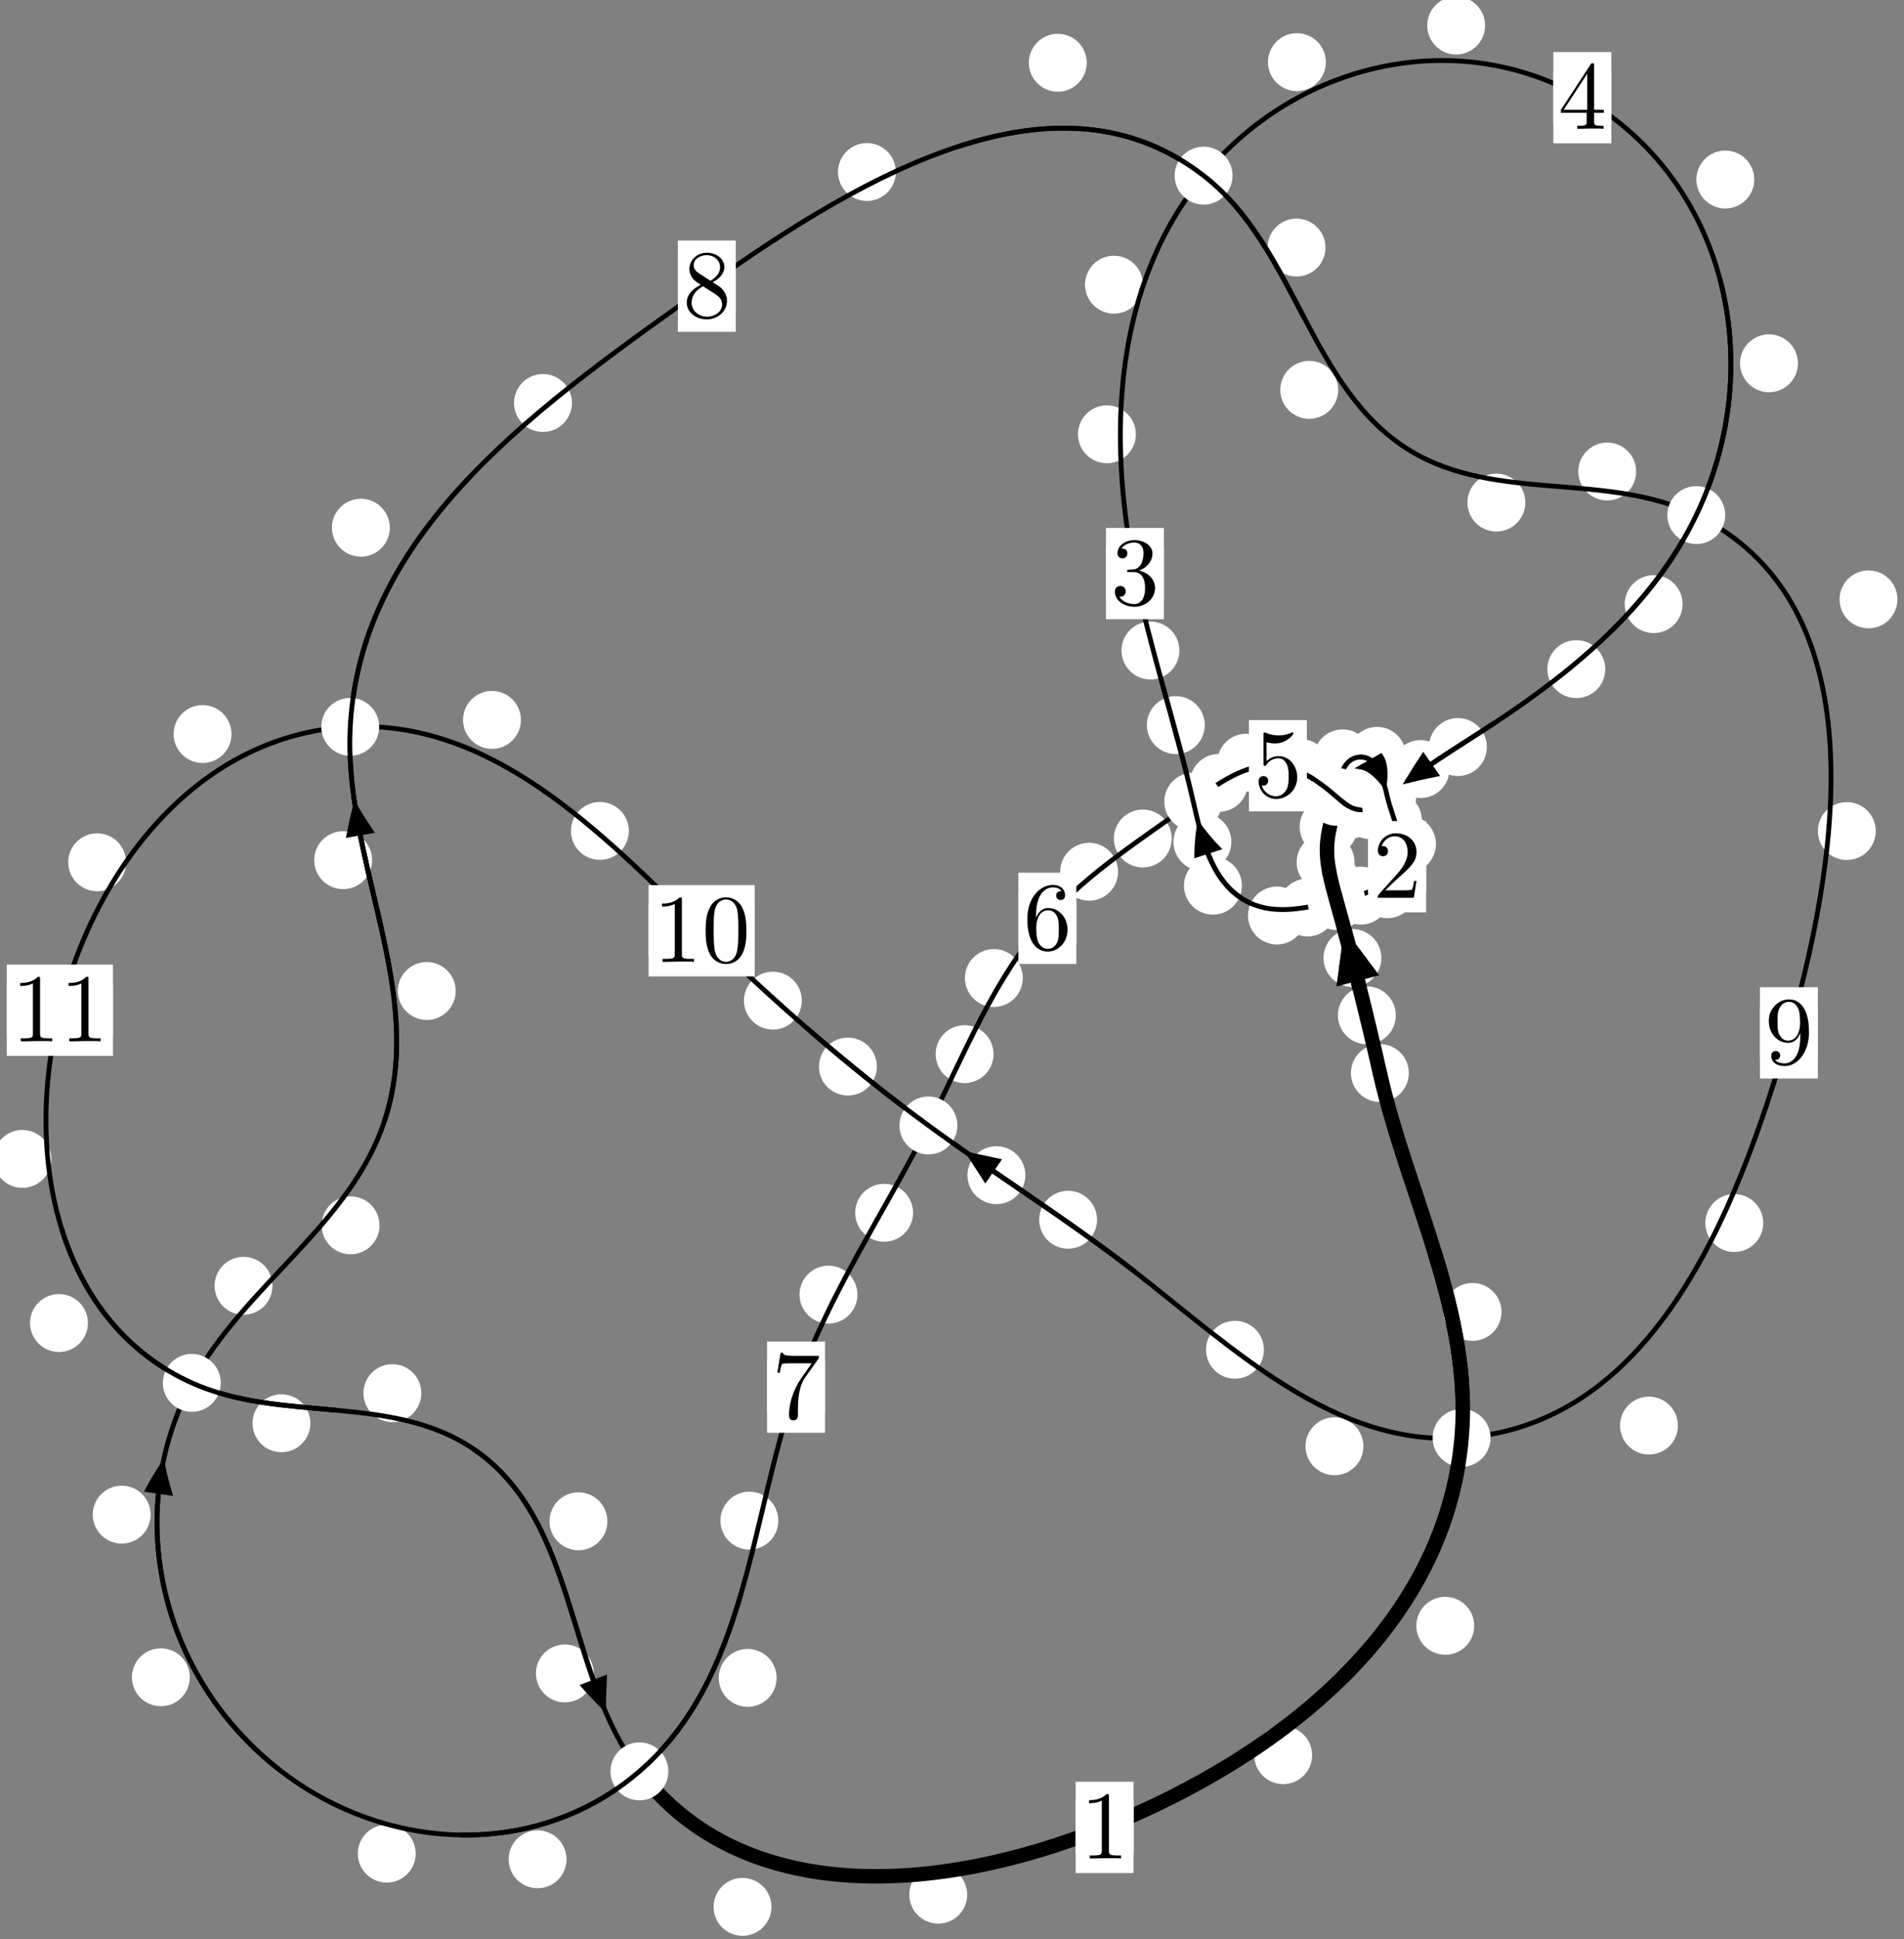 <?xml version="1.0"?>
<!-- Created by MetaPost 1.999 on 2021.07.06:0011 -->
<svg version="1.1" xmlns="http://www.w3.org/2000/svg" xmlns:xlink="http://www.w3.org/1999/xlink" width="196.593" height="200.159" viewBox="0 0 196.593 200.159">
<rect x="0" y="0" width="196.593" height="200.159" fill="#808080" stroke="none"/>
<!-- Original BoundingBox: -138.679214 -106.804642 57.914139 93.354767 -->
  <defs>
    <g transform="scale(0.01,0.01)" id="GLYPHcmr10_48">
      <path style="fill-rule: evenodd;" d="M460 -320C460 -400,455 -480,420 -554C374 -650,292 -666,250 -666C190 -666,117 -640,76 -547C44 -478,39 -400,39 -320C39 -245,43 -155,84 -79C127 2,200 22,249 22C303 22,379 1,423 -94C455 -163,460 -241,460 -320M249 -0C210 -0,151 -25,133 -121C122 -181,122 -273,122 -332C122 -396,122 -462,130 -516C149 -635,224 -644,249 -644C282 -644,348 -626,367 -527C377 -471,377 -395,377 -332C377 -257,377 -189,366 -125C351 -30,294 -0,249 -0"></path>
    </g>
    <g transform="scale(0.01,0.01)" id="GLYPHcmr10_49">
      <path style="fill-rule: evenodd;" d="M294 -640C294 -664,294 -666,271 -666C209 -602,121 -602,89 -602L89 -571C109 -571,168 -571,220 -597L220 -79C220 -43,217 -31,127 -31L95 -31L95 -0L257 -0L130 -3L217 -3L257 -3L297 -3L384 -3L419 -0L419 -31L387 -31C297 -31,294 -42,294 -79"></path>
    </g>
    <g transform="scale(0.01,0.01)" id="GLYPHcmr10_50">
      <path style="fill-rule: evenodd;" d="M127 -77L233 -180C389 -318,449 -372,449 -472C449 -586,359 -666,237 -666C124 -666,50 -574,50 -485C50 -429,100 -429,103 -429C120 -429,155 -441,155 -482C155 -508,137 -534,102 -534C94 -534,92 -534,89 -533C112 -598,166 -635,224 -635C315 -635,358 -554,358 -472C358 -392,308 -313,253 -251L61 -37C50 -26,50 -24,50 -0L421 -0L449 -174L424 -174C419 -144,412 -100,402 -85C395 -77,329 -77,307 -77"></path>
    </g>
    <g transform="scale(0.01,0.01)" id="GLYPHcmr10_51">
      <path style="fill-rule: evenodd;" d="M290 -352C372 -379,430 -449,430 -528C430 -610,342 -666,246 -666C145 -666,69 -606,69 -530C69 -497,91 -478,120 -478C151 -478,171 -500,171 -529C171 -579,124 -579,109 -579C140 -628,206 -641,242 -641C283 -641,338 -619,338 -529C338 -517,336 -459,310 -415C280 -367,246 -364,221 -363C213 -362,189 -360,182 -360C174 -359,167 -358,167 -348C167 -337,174 -337,191 -337L235 -337C317 -337,354 -269,354 -171C354 -35,285 -6,241 -6C198 -6,123 -23,88 -82C123 -77,154 -99,154 -137C154 -173,127 -193,98 -193C74 -193,42 -179,42 -135C42 -44,135 22,244 22C366 22,457 -69,457 -171C457 -253,394 -331,290 -352"></path>
    </g>
    <g transform="scale(0.01,0.01)" id="GLYPHcmr10_52">
      <path style="fill-rule: evenodd;" d="M294 -165L294 -78C294 -42,292 -31,218 -31L197 -31L197 -0L332 -0L238 -3L290 -3L332 -3L374 -3L427 -3L468 -0L468 -31L447 -31C373 -31,371 -42,371 -78L371 -165L471 -165L471 -196L371 -196L371 -651C371 -671,371 -677,355 -677C346 -677,343 -677,335 -665L28 -196L28 -165M300 -196L56 -196L300 -569"></path>
    </g>
    <g transform="scale(0.01,0.01)" id="GLYPHcmr10_53">
      <path style="fill-rule: evenodd;" d="M449 -201C449 -320,367 -420,259 -420C211 -420,168 -404,132 -369L132 -564C152 -558,185 -551,217 -551C340 -551,410 -642,410 -655C410 -661,407 -666,400 -666C399 -666,397 -666,392 -663C372 -654,323 -634,256 -634C216 -634,170 -641,123 -662C115 -665,113 -665,111 -665C101 -665,101 -657,101 -641L101 -345C101 -327,101 -319,115 -319C122 -319,124 -322,128 -328C139 -344,176 -398,257 -398C309 -398,334 -352,342 -334C358 -297,360 -258,360 -208C360 -173,360 -113,336 -71C312 -32,275 -6,229 -6C156 -6,99 -59,82 -118C85 -117,88 -116,99 -116C132 -116,149 -141,149 -165C149 -189,132 -214,99 -214C85 -214,50 -207,50 -161C50 -75,119 22,231 22C347 22,449 -74,449 -201"></path>
    </g>
    <g transform="scale(0.01,0.01)" id="GLYPHcmr10_54">
      <path style="fill-rule: evenodd;" d="M132 -328L132 -352C132 -605,256 -641,307 -641C331 -641,373 -635,395 -601C380 -601,340 -601,340 -556C340 -525,364 -510,386 -510C402 -510,432 -519,432 -558C432 -618,388 -666,305 -666C177 -666,42 -537,42 -316C42 -49,158 22,251 22C362 22,457 -72,457 -204C457 -331,368 -427,257 -427C189 -427,152 -376,132 -328M251 -6C188 -6,158 -66,152 -81C134 -128,134 -208,134 -226C134 -304,166 -404,256 -404C272 -404,318 -404,349 -342C367 -305,367 -254,367 -205C367 -157,367 -107,350 -71C320 -11,274 -6,251 -6"></path>
    </g>
    <g transform="scale(0.01,0.01)" id="GLYPHcmr10_55">
      <path style="fill-rule: evenodd;" d="M476 -609C485 -621,485 -623,485 -644L242 -644C120 -644,118 -657,114 -676L89 -676L56 -470L81 -470C84 -486,93 -549,106 -561C113 -567,191 -567,204 -567L411 -567C400 -551,321 -442,299 -409C209 -274,176 -135,176 -33C176 -23,176 22,222 22C268 22,268 -23,268 -33L268 -84C268 -139,271 -194,279 -248C283 -271,297 -357,341 -419"></path>
    </g>
    <g transform="scale(0.01,0.01)" id="GLYPHcmr10_56">
      <path style="fill-rule: evenodd;" d="M163 -457C117 -487,113 -521,113 -538C113 -599,178 -641,249 -641C322 -641,386 -589,386 -517C386 -460,347 -412,287 -377M309 -362C381 -399,430 -451,430 -517C430 -609,341 -666,250 -666C150 -666,69 -592,69 -499C69 -481,71 -436,113 -389C124 -377,161 -352,186 -335C128 -306,42 -250,42 -151C42 -45,144 22,249 22C362 22,457 -61,457 -168C457 -204,446 -249,408 -291C389 -312,373 -322,309 -362M209 -320L332 -242C360 -223,407 -193,407 -132C407 -58,332 -6,250 -6C164 -6,92 -68,92 -151C92 -209,124 -273,209 -320"></path>
    </g>
    <g transform="scale(0.01,0.01)" id="GLYPHcmr10_57">
      <path style="fill-rule: evenodd;" d="M367 -318L367 -286C367 -52,263 -6,205 -6C188 -6,134 -8,107 -42C151 -42,159 -71,159 -88C159 -119,135 -134,113 -134C97 -134,67 -125,67 -86C67 -19,121 22,206 22C335 22,457 -114,457 -329C457 -598,342 -666,253 -666C198 -666,149 -648,106 -603C65 -558,42 -516,42 -441C42 -316,130 -218,242 -218C303 -218,344 -260,367 -318M243 -241C227 -241,181 -241,150 -304C132 -341,132 -391,132 -440C132 -494,132 -541,153 -578C180 -628,218 -641,253 -641C299 -641,332 -607,349 -562C361 -530,365 -467,365 -421C365 -338,331 -241,243 -241"></path>
    </g>
  </defs>
  <path d="M144.123 104.796C144.123 104.004,143.808 103.244,143.247 102.683C142.687 102.123,141.927 101.808,141.134 101.808C140.341 101.808,139.581 102.123,139.021 102.683C138.46 103.244,138.145 104.004,138.145 104.796C138.145 105.589,138.46 106.349,139.021 106.91C139.581 107.47,140.341 107.785,141.134 107.785C141.927 107.785,142.687 107.47,143.247 106.91C143.808 106.349,144.123 105.589,144.123 104.796Z" style="fill: rgb(100%,100%,100%);stroke: none;"></path>
  <path d="M145.464 110.75C145.464 109.957,145.149 109.197,144.589 108.637C144.028 108.076,143.268 107.761,142.475 107.761C141.683 107.761,140.923 108.076,140.362 108.637C139.802 109.197,139.487 109.957,139.487 110.75C139.487 111.543,139.802 112.303,140.362 112.863C140.923 113.424,141.683 113.739,142.475 113.739C143.268 113.739,144.028 113.424,144.589 112.863C145.149 112.303,145.464 111.543,145.464 110.75Z" style="fill: rgb(100%,100%,100%);stroke: none;"></path>
  <path d="M140.434 91.014C140.434 90.221,140.119 89.461,139.559 88.9C138.998 88.34,138.238 88.025,137.445 88.025C136.653 88.025,135.892 88.34,135.332 88.9C134.771 89.461,134.457 90.221,134.457 91.014C134.457 91.806,134.771 92.567,135.332 93.127C135.892 93.688,136.653 94.002,137.445 94.002C138.238 94.002,138.998 93.688,139.559 93.127C140.119 92.567,140.434 91.806,140.434 91.014Z" style="fill: rgb(100%,100%,100%);stroke: none;"></path>
  <path d="M142.63 98.878C142.63 98.085,142.315 97.325,141.755 96.765C141.194 96.204,140.434 95.889,139.642 95.889C138.849 95.889,138.089 96.204,137.528 96.765C136.968 97.325,136.653 98.085,136.653 98.878C136.653 99.671,136.968 100.431,137.528 100.991C138.089 101.552,138.849 101.867,139.642 101.867C140.434 101.867,141.194 101.552,141.755 100.991C142.315 100.431,142.63 99.671,142.63 98.878Z" style="fill: rgb(100%,100%,100%);stroke: none;"></path>
  <path d="M140.171 85.342C140.171 84.549,139.856 83.789,139.296 83.229C138.735 82.668,137.975 82.353,137.183 82.353C136.39 82.353,135.63 82.668,135.069 83.229C134.509 83.789,134.194 84.549,134.194 85.342C134.194 86.135,134.509 86.895,135.069 87.455C135.63 88.016,136.39 88.331,137.183 88.331C137.975 88.331,138.735 88.016,139.296 87.455C139.856 86.895,140.171 86.135,140.171 85.342Z" style="fill: rgb(100%,100%,100%);stroke: none;"></path>
  <path d="M139.859 88.996C139.859 88.203,139.544 87.443,138.984 86.882C138.423 86.322,137.663 86.007,136.871 86.007C136.078 86.007,135.318 86.322,134.757 86.882C134.197 87.443,133.882 88.203,133.882 88.996C133.882 89.788,134.197 90.549,134.757 91.109C135.318 91.67,136.078 91.985,136.871 91.985C137.663 91.985,138.423 91.67,138.984 91.109C139.544 90.549,139.859 89.788,139.859 88.996Z" style="fill: rgb(100%,100%,100%);stroke: none;"></path>
  <path d="M141.26 80.384C141.26 79.591,140.945 78.831,140.385 78.271C139.824 77.71,139.064 77.395,138.272 77.395C137.479 77.395,136.719 77.71,136.158 78.271C135.598 78.831,135.283 79.591,135.283 80.384C135.283 81.177,135.598 81.937,136.158 82.497C136.719 83.058,137.479 83.373,138.272 83.373C139.064 83.373,139.824 83.058,140.385 82.497C140.945 81.937,141.26 81.177,141.26 80.384Z" style="fill: rgb(100%,100%,100%);stroke: none;"></path>
  <path d="M140.757 83.825C140.757 83.032,140.442 82.272,139.882 81.712C139.322 81.151,138.561 80.836,137.769 80.836C136.976 80.836,136.216 81.151,135.655 81.712C135.095 82.272,134.78 83.032,134.78 83.825C134.78 84.618,135.095 85.378,135.655 85.938C136.216 86.499,136.976 86.814,137.769 86.814C138.561 86.814,139.322 86.499,139.882 85.938C140.442 85.378,140.757 84.618,140.757 83.825Z" style="fill: rgb(100%,100%,100%);stroke: none;"></path>
  <path d="M145.171 78.016C145.171 77.223,144.856 76.463,144.296 75.902C143.735 75.342,142.975 75.027,142.182 75.027C141.39 75.027,140.63 75.342,140.069 75.902C139.509 76.463,139.194 77.223,139.194 78.016C139.194 78.808,139.509 79.569,140.069 80.129C140.63 80.69,141.39 81.005,142.182 81.005C142.975 81.005,143.735 80.69,144.296 80.129C144.856 79.569,145.171 78.808,145.171 78.016Z" style="fill: rgb(100%,100%,100%);stroke: none;"></path>
  <path d="M141.621 78.273C141.621 77.48,141.306 76.72,140.746 76.16C140.185 75.599,139.425 75.284,138.632 75.284C137.84 75.284,137.079 75.599,136.519 76.16C135.958 76.72,135.643 77.48,135.643 78.273C135.643 79.066,135.958 79.826,136.519 80.386C137.079 80.947,137.84 81.262,138.632 81.262C139.425 81.262,140.185 80.947,140.746 80.386C141.306 79.826,141.621 79.066,141.621 78.273Z" style="fill: rgb(100%,100%,100%);stroke: none;"></path>
  <path d="M146.806 84.668C146.806 83.875,146.491 83.115,145.931 82.555C145.37 81.994,144.61 81.679,143.817 81.679C143.025 81.679,142.265 81.994,141.704 82.555C141.144 83.115,140.829 83.875,140.829 84.668C140.829 85.461,141.144 86.221,141.704 86.781C142.265 87.342,143.025 87.657,143.817 87.657C144.61 87.657,145.37 87.342,145.931 86.781C146.491 86.221,146.806 85.461,146.806 84.668Z" style="fill: rgb(100%,100%,100%);stroke: none;"></path>
  <path d="M145.77 80.245C145.77 79.452,145.455 78.692,144.894 78.131C144.334 77.571,143.573 77.256,142.781 77.256C141.988 77.256,141.228 77.571,140.667 78.131C140.107 78.692,139.792 79.452,139.792 80.245C139.792 81.037,140.107 81.797,140.667 82.358C141.228 82.918,141.988 83.233,142.781 83.233C143.573 83.233,144.334 82.918,144.894 82.358C145.455 81.797,145.77 81.037,145.77 80.245Z" style="fill: rgb(100%,100%,100%);stroke: none;"></path>
  <path d="M146.234 91.782C146.234 90.989,145.919 90.229,145.359 89.669C144.798 89.108,144.038 88.793,143.245 88.793C142.452 88.793,141.692 89.108,141.132 89.669C140.571 90.229,140.256 90.989,140.256 91.782C140.256 92.575,140.571 93.335,141.132 93.895C141.692 94.456,142.452 94.771,143.245 94.771C144.038 94.771,144.798 94.456,145.359 93.895C145.919 93.335,146.234 92.575,146.234 91.782Z" style="fill: rgb(100%,100%,100%);stroke: none;"></path>
  <path d="M148.265 87.121C148.265 86.328,147.95 85.568,147.389 85.008C146.829 84.447,146.069 84.132,145.276 84.132C144.483 84.132,143.723 84.447,143.163 85.008C142.602 85.568,142.287 86.328,142.287 87.121C142.287 87.914,142.602 88.674,143.163 89.234C143.723 89.795,144.483 90.11,145.276 90.11C146.069 90.11,146.829 89.795,147.389 89.234C147.95 88.674,148.265 87.914,148.265 87.121Z" style="fill: rgb(100%,100%,100%);stroke: none;"></path>
  <path d="M137.988 93.666C137.988 92.874,137.673 92.113,137.113 91.553C136.552 90.993,135.792 90.678,135 90.678C134.207 90.678,133.447 90.993,132.886 91.553C132.326 92.113,132.011 92.874,132.011 93.666C132.011 94.459,132.326 95.219,132.886 95.78C133.447 96.34,134.207 96.655,135 96.655C135.792 96.655,136.552 96.34,137.113 95.78C137.673 95.219,137.988 94.459,137.988 93.666Z" style="fill: rgb(100%,100%,100%);stroke: none;"></path>
  <path d="M143.498 92.443C143.498 91.65,143.183 90.89,142.622 90.33C142.062 89.769,141.301 89.454,140.509 89.454C139.716 89.454,138.956 89.769,138.395 90.33C137.835 90.89,137.52 91.65,137.52 92.443C137.52 93.236,137.835 93.996,138.395 94.556C138.956 95.117,139.716 95.432,140.509 95.432C141.301 95.432,142.062 95.117,142.622 94.556C143.183 93.996,143.498 93.236,143.498 92.443Z" style="fill: rgb(100%,100%,100%);stroke: none;"></path>
  <path d="M128.226 91.415C128.226 90.622,127.911 89.862,127.35 89.302C126.79 88.741,126.03 88.426,125.237 88.426C124.444 88.426,123.684 88.741,123.124 89.302C122.563 89.862,122.248 90.622,122.248 91.415C122.248 92.208,122.563 92.968,123.124 93.528C123.684 94.089,124.444 94.404,125.237 94.404C126.03 94.404,126.79 94.089,127.35 93.528C127.911 92.968,128.226 92.208,128.226 91.415Z" style="fill: rgb(100%,100%,100%);stroke: none;"></path>
  <path d="M134.835 94.494C134.835 93.702,134.52 92.942,133.96 92.381C133.399 91.821,132.639 91.506,131.846 91.506C131.054 91.506,130.294 91.821,129.733 92.381C129.173 92.942,128.858 93.702,128.858 94.494C128.858 95.287,129.173 96.047,129.733 96.608C130.294 97.168,131.054 97.483,131.846 97.483C132.639 97.483,133.399 97.168,133.96 96.608C134.52 96.047,134.835 95.287,134.835 94.494Z" style="fill: rgb(100%,100%,100%);stroke: none;"></path>
  <path d="M124.394 74.841C124.394 74.048,124.079 73.288,123.518 72.728C122.958 72.167,122.198 71.852,121.405 71.852C120.612 71.852,119.852 72.167,119.292 72.728C118.731 73.288,118.416 74.048,118.416 74.841C118.416 75.634,118.731 76.394,119.292 76.954C119.852 77.515,120.612 77.83,121.405 77.83C122.198 77.83,122.958 77.515,123.518 76.954C124.079 76.394,124.394 75.634,124.394 74.841Z" style="fill: rgb(100%,100%,100%);stroke: none;"></path>
  <path d="M127.138 86.894C127.138 86.101,126.823 85.341,126.263 84.781C125.702 84.22,124.942 83.905,124.149 83.905C123.357 83.905,122.597 84.22,122.036 84.781C121.476 85.341,121.161 86.101,121.161 86.894C121.161 87.687,121.476 88.447,122.036 89.007C122.597 89.568,123.357 89.883,124.149 89.883C124.942 89.883,125.702 89.568,126.263 89.007C126.823 88.447,127.138 87.687,127.138 86.894Z" style="fill: rgb(100%,100%,100%);stroke: none;"></path>
  <path d="M117.28 44.825C117.28 44.032,116.965 43.272,116.404 42.712C115.844 42.151,115.084 41.836,114.291 41.836C113.498 41.836,112.738 42.151,112.178 42.712C111.617 43.272,111.302 44.032,111.302 44.825C111.302 45.618,111.617 46.378,112.178 46.938C112.738 47.499,113.498 47.814,114.291 47.814C115.084 47.814,115.844 47.499,116.404 46.938C116.965 46.378,117.28 45.618,117.28 44.825Z" style="fill: rgb(100%,100%,100%);stroke: none;"></path>
  <path d="M121.774 67.143C121.774 66.35,121.459 65.59,120.899 65.03C120.338 64.469,119.578 64.154,118.786 64.154C117.993 64.154,117.233 64.469,116.672 65.03C116.112 65.59,115.797 66.35,115.797 67.143C115.797 67.936,116.112 68.696,116.672 69.256C117.233 69.817,117.993 70.132,118.786 70.132C119.578 70.132,120.338 69.817,120.899 69.256C121.459 68.696,121.774 67.936,121.774 67.143Z" style="fill: rgb(100%,100%,100%);stroke: none;"></path>
  <path d="M136.899 6.413C136.899 5.621,136.584 4.861,136.023 4.3C135.463 3.74,134.703 3.425,133.91 3.425C133.117 3.425,132.357 3.74,131.797 4.3C131.236 4.861,130.921 5.621,130.921 6.413C130.921 7.206,131.236 7.966,131.797 8.527C132.357 9.087,133.117 9.402,133.91 9.402C134.703 9.402,135.463 9.087,136.023 8.527C136.584 7.966,136.899 7.206,136.899 6.413Z" style="fill: rgb(100%,100%,100%);stroke: none;"></path>
  <path d="M118.007 29.383C118.007 28.591,117.692 27.83,117.132 27.27C116.572 26.709,115.811 26.395,115.019 26.395C114.226 26.395,113.466 26.709,112.905 27.27C112.345 27.83,112.03 28.591,112.03 29.383C112.03 30.176,112.345 30.936,112.905 31.497C113.466 32.057,114.226 32.372,115.019 32.372C115.811 32.372,116.572 32.057,117.132 31.497C117.692 30.936,118.007 30.176,118.007 29.383Z" style="fill: rgb(100%,100%,100%);stroke: none;"></path>
  <path d="M181.132 18.529C181.132 17.736,180.817 16.976,180.257 16.416C179.696 15.855,178.936 15.54,178.143 15.54C177.351 15.54,176.591 15.855,176.03 16.416C175.47 16.976,175.155 17.736,175.155 18.529C175.155 19.322,175.47 20.082,176.03 20.642C176.591 21.203,177.351 21.518,178.143 21.518C178.936 21.518,179.696 21.203,180.257 20.642C180.817 20.082,181.132 19.322,181.132 18.529Z" style="fill: rgb(100%,100%,100%);stroke: none;"></path>
  <path d="M153.341 2.634C153.341 1.841,153.026 1.081,152.465 0.521C151.905 -0.04,151.145 -0.355,150.352 -0.355C149.559 -0.355,148.799 -0.04,148.239 0.521C147.678 1.081,147.363 1.841,147.363 2.634C147.363 3.427,147.678 4.187,148.239 4.747C148.799 5.308,149.559 5.623,150.352 5.623C151.145 5.623,151.905 5.308,152.465 4.747C153.026 4.187,153.341 3.427,153.341 2.634Z" style="fill: rgb(100%,100%,100%);stroke: none;"></path>
  <path d="M173.733 62.354C173.733 61.561,173.418 60.801,172.858 60.241C172.297 59.68,171.537 59.365,170.745 59.365C169.952 59.365,169.192 59.68,168.631 60.241C168.071 60.801,167.756 61.561,167.756 62.354C167.756 63.147,168.071 63.907,168.631 64.467C169.192 65.028,169.952 65.343,170.745 65.343C171.537 65.343,172.297 65.028,172.858 64.467C173.418 63.907,173.733 63.147,173.733 62.354Z" style="fill: rgb(100%,100%,100%);stroke: none;"></path>
  <path d="M185.642 37.498C185.642 36.705,185.327 35.945,184.767 35.385C184.206 34.824,183.446 34.509,182.653 34.509C181.861 34.509,181.101 34.824,180.54 35.385C179.98 35.945,179.665 36.705,179.665 37.498C179.665 38.291,179.98 39.051,180.54 39.611C181.101 40.172,181.861 40.487,182.653 40.487C183.446 40.487,184.206 40.172,184.767 39.611C185.327 39.051,185.642 38.291,185.642 37.498Z" style="fill: rgb(100%,100%,100%);stroke: none;"></path>
  <path d="M153.522 77.106C153.522 76.313,153.207 75.553,152.646 74.993C152.086 74.432,151.326 74.117,150.533 74.117C149.74 74.117,148.98 74.432,148.42 74.993C147.859 75.553,147.544 76.313,147.544 77.106C147.544 77.899,147.859 78.659,148.42 79.219C148.98 79.78,149.74 80.095,150.533 80.095C151.326 80.095,152.086 79.78,152.646 79.219C153.207 78.659,153.522 77.899,153.522 77.106Z" style="fill: rgb(100%,100%,100%);stroke: none;"></path>
  <path d="M165.749 69.064C165.749 68.271,165.434 67.511,164.873 66.951C164.313 66.39,163.553 66.075,162.76 66.075C161.967 66.075,161.207 66.39,160.647 66.951C160.086 67.511,159.771 68.271,159.771 69.064C159.771 69.857,160.086 70.617,160.647 71.177C161.207 71.738,161.967 72.053,162.76 72.053C163.553 72.053,164.313 71.738,164.873 71.177C165.434 70.617,165.749 69.857,165.749 69.064Z" style="fill: rgb(100%,100%,100%);stroke: none;"></path>
  <path d="M145.402 82.9C145.402 82.107,145.087 81.347,144.527 80.787C143.966 80.226,143.206 79.911,142.414 79.911C141.621 79.911,140.861 80.226,140.3 80.787C139.74 81.347,139.425 82.107,139.425 82.9C139.425 83.693,139.74 84.453,140.3 85.013C140.861 85.574,141.621 85.889,142.414 85.889C143.206 85.889,143.966 85.574,144.527 85.013C145.087 84.453,145.402 83.693,145.402 82.9Z" style="fill: rgb(100%,100%,100%);stroke: none;"></path>
  <path d="M149.669 79.377C149.669 78.584,149.354 77.824,148.794 77.264C148.233 76.703,147.473 76.388,146.68 76.388C145.888 76.388,145.127 76.703,144.567 77.264C144.006 77.824,143.691 78.584,143.691 79.377C143.691 80.17,144.006 80.93,144.567 81.49C145.127 82.051,145.888 82.366,146.68 82.366C147.473 82.366,148.233 82.051,148.794 81.49C149.354 80.93,149.669 80.17,149.669 79.377Z" style="fill: rgb(100%,100%,100%);stroke: none;"></path>
  <path d="M142.484 83.543C142.484 82.75,142.169 81.99,141.609 81.43C141.048 80.869,140.288 80.554,139.495 80.554C138.703 80.554,137.942 80.869,137.382 81.43C136.821 81.99,136.507 82.75,136.507 83.543C136.507 84.336,136.821 85.096,137.382 85.656C137.942 86.217,138.703 86.532,139.495 86.532C140.288 86.532,141.048 86.217,141.609 85.656C142.169 85.096,142.484 84.336,142.484 83.543Z" style="fill: rgb(100%,100%,100%);stroke: none;"></path>
  <path d="M144.521 83.634C144.521 82.841,144.206 82.081,143.645 81.521C143.085 80.96,142.325 80.645,141.532 80.645C140.739 80.645,139.979 80.96,139.419 81.521C138.858 82.081,138.543 82.841,138.543 83.634C138.543 84.427,138.858 85.187,139.419 85.747C139.979 86.308,140.739 86.623,141.532 86.623C142.325 86.623,143.085 86.308,143.645 85.747C144.206 85.187,144.521 84.427,144.521 83.634Z" style="fill: rgb(100%,100%,100%);stroke: none;"></path>
  <path d="M139.22 80.707C139.22 79.914,138.905 79.154,138.344 78.594C137.784 78.033,137.024 77.718,136.231 77.718C135.438 77.718,134.678 78.033,134.118 78.594C133.557 79.154,133.242 79.914,133.242 80.707C133.242 81.5,133.557 82.26,134.118 82.82C134.678 83.381,135.438 83.696,136.231 83.696C137.024 83.696,137.784 83.381,138.344 82.82C138.905 82.26,139.22 81.5,139.22 80.707Z" style="fill: rgb(100%,100%,100%);stroke: none;"></path>
  <path d="M141.717 82.874C141.717 82.081,141.402 81.321,140.841 80.76C140.281 80.2,139.521 79.885,138.728 79.885C137.935 79.885,137.175 80.2,136.615 80.76C136.054 81.321,135.739 82.081,135.739 82.874C135.739 83.666,136.054 84.426,136.615 84.987C137.175 85.547,137.935 85.862,138.728 85.862C139.521 85.862,140.281 85.547,140.841 84.987C141.402 84.426,141.717 83.666,141.717 82.874Z" style="fill: rgb(100%,100%,100%);stroke: none;"></path>
  <path d="M131.664 78.719C131.664 77.926,131.349 77.166,130.789 76.605C130.228 76.045,129.468 75.73,128.675 75.73C127.883 75.73,127.123 76.045,126.562 76.605C126.002 77.166,125.687 77.926,125.687 78.719C125.687 79.511,126.002 80.272,126.562 80.832C127.123 81.392,127.883 81.707,128.675 81.707C129.468 81.707,130.228 81.392,130.789 80.832C131.349 80.272,131.664 79.511,131.664 78.719Z" style="fill: rgb(100%,100%,100%);stroke: none;"></path>
  <path d="M137.267 79.262C137.267 78.47,136.952 77.71,136.391 77.149C135.831 76.589,135.071 76.274,134.278 76.274C133.485 76.274,132.725 76.589,132.165 77.149C131.604 77.71,131.289 78.47,131.289 79.262C131.289 80.055,131.604 80.815,132.165 81.376C132.725 81.936,133.485 82.251,134.278 82.251C135.071 82.251,135.831 81.936,136.391 81.376C136.952 80.815,137.267 80.055,137.267 79.262Z" style="fill: rgb(100%,100%,100%);stroke: none;"></path>
  <path d="M120.986 86.544C120.986 85.751,120.671 84.991,120.111 84.43C119.551 83.87,118.79 83.555,117.998 83.555C117.205 83.555,116.445 83.87,115.884 84.43C115.324 84.991,115.009 85.751,115.009 86.544C115.009 87.336,115.324 88.096,115.884 88.657C116.445 89.217,117.205 89.532,117.998 89.532C118.79 89.532,119.551 89.217,120.111 88.657C120.671 88.096,120.986 87.336,120.986 86.544Z" style="fill: rgb(100%,100%,100%);stroke: none;"></path>
  <path d="M128.847 80.803C128.847 80.011,128.532 79.251,127.972 78.69C127.411 78.13,126.651 77.815,125.859 77.815C125.066 77.815,124.306 78.13,123.745 78.69C123.185 79.251,122.87 80.011,122.87 80.803C122.87 81.596,123.185 82.356,123.745 82.917C124.306 83.477,125.066 83.792,125.859 83.792C126.651 83.792,127.411 83.477,127.972 82.917C128.532 82.356,128.847 81.596,128.847 80.803Z" style="fill: rgb(100%,100%,100%);stroke: none;"></path>
  <path d="M105.609 100.946C105.609 100.154,105.294 99.394,104.733 98.833C104.173 98.273,103.413 97.958,102.62 97.958C101.827 97.958,101.067 98.273,100.507 98.833C99.946 99.394,99.631 100.154,99.631 100.946C99.631 101.739,99.946 102.499,100.507 103.06C101.067 103.62,101.827 103.935,102.62 103.935C103.413 103.935,104.173 103.62,104.733 103.06C105.294 102.499,105.609 101.739,105.609 100.946Z" style="fill: rgb(100%,100%,100%);stroke: none;"></path>
  <path d="M115.442 89.978C115.442 89.185,115.128 88.425,114.567 87.865C114.007 87.304,113.246 86.989,112.454 86.989C111.661 86.989,110.901 87.304,110.34 87.865C109.78 88.425,109.465 89.185,109.465 89.978C109.465 90.771,109.78 91.531,110.34 92.091C110.901 92.652,111.661 92.967,112.454 92.967C113.246 92.967,114.007 92.652,114.567 92.091C115.128 91.531,115.442 90.771,115.442 89.978Z" style="fill: rgb(100%,100%,100%);stroke: none;"></path>
  <path d="M94.278 125.176C94.278 124.383,93.963 123.623,93.403 123.063C92.843 122.502,92.082 122.187,91.29 122.187C90.497 122.187,89.737 122.502,89.176 123.063C88.616 123.623,88.301 124.383,88.301 125.176C88.301 125.969,88.616 126.729,89.176 127.289C89.737 127.85,90.497 128.165,91.29 128.165C92.082 128.165,92.843 127.85,93.403 127.289C93.963 126.729,94.278 125.969,94.278 125.176Z" style="fill: rgb(100%,100%,100%);stroke: none;"></path>
  <path d="M102.586 108.799C102.586 108.006,102.271 107.246,101.711 106.686C101.15 106.125,100.39 105.81,99.597 105.81C98.805 105.81,98.044 106.125,97.484 106.686C96.924 107.246,96.609 108.006,96.609 108.799C96.609 109.592,96.924 110.352,97.484 110.912C98.044 111.473,98.805 111.788,99.597 111.788C100.39 111.788,101.15 111.473,101.711 110.912C102.271 110.352,102.586 109.592,102.586 108.799Z" style="fill: rgb(100%,100%,100%);stroke: none;"></path>
  <path d="M80.362 156.95C80.362 156.157,80.047 155.397,79.486 154.836C78.926 154.276,78.166 153.961,77.373 153.961C76.58 153.961,75.82 154.276,75.26 154.836C74.699 155.397,74.384 156.157,74.384 156.95C74.384 157.742,74.699 158.503,75.26 159.063C75.82 159.623,76.58 159.938,77.373 159.938C78.166 159.938,78.926 159.623,79.486 159.063C80.047 158.503,80.362 157.742,80.362 156.95Z" style="fill: rgb(100%,100%,100%);stroke: none;"></path>
  <path d="M88.53 133.624C88.53 132.832,88.215 132.072,87.654 131.511C87.094 130.951,86.334 130.636,85.541 130.636C84.748 130.636,83.988 130.951,83.428 131.511C82.867 132.072,82.552 132.832,82.552 133.624C82.552 134.417,82.867 135.177,83.428 135.738C83.988 136.298,84.748 136.613,85.541 136.613C86.334 136.613,87.094 136.298,87.654 135.738C88.215 135.177,88.53 134.417,88.53 133.624Z" style="fill: rgb(100%,100%,100%);stroke: none;"></path>
  <path d="M58.493 191.905C58.493 191.113,58.178 190.353,57.617 189.792C57.057 189.232,56.297 188.917,55.504 188.917C54.711 188.917,53.951 189.232,53.391 189.792C52.83 190.353,52.515 191.113,52.515 191.905C52.515 192.698,52.83 193.458,53.391 194.019C53.951 194.579,54.711 194.894,55.504 194.894C56.297 194.894,57.057 194.579,57.617 194.019C58.178 193.458,58.493 192.698,58.493 191.905Z" style="fill: rgb(100%,100%,100%);stroke: none;"></path>
  <path d="M80.19 173.182C80.19 172.39,79.875 171.629,79.315 171.069C78.754 170.508,77.994 170.194,77.202 170.194C76.409 170.194,75.649 170.508,75.088 171.069C74.528 171.629,74.213 172.39,74.213 173.182C74.213 173.975,74.528 174.735,75.088 175.296C75.649 175.856,76.409 176.171,77.202 176.171C77.994 176.171,78.754 175.856,79.315 175.296C79.875 174.735,80.19 173.975,80.19 173.182Z" style="fill: rgb(100%,100%,100%);stroke: none;"></path>
  <path d="M19.597 173.117C19.597 172.325,19.282 171.565,18.722 171.004C18.161 170.444,17.401 170.129,16.609 170.129C15.816 170.129,15.056 170.444,14.495 171.004C13.935 171.565,13.62 172.325,13.62 173.117C13.62 173.91,13.935 174.67,14.495 175.231C15.056 175.791,15.816 176.106,16.609 176.106C17.401 176.106,18.161 175.791,18.722 175.231C19.282 174.67,19.597 173.91,19.597 173.117Z" style="fill: rgb(100%,100%,100%);stroke: none;"></path>
  <path d="M42.921 191.321C42.921 190.528,42.606 189.768,42.045 189.207C41.485 188.647,40.725 188.332,39.932 188.332C39.139 188.332,38.379 188.647,37.819 189.207C37.258 189.768,36.943 190.528,36.943 191.321C36.943 192.113,37.258 192.874,37.819 193.434C38.379 193.994,39.139 194.309,39.932 194.309C40.725 194.309,41.485 193.994,42.045 193.434C42.606 192.874,42.921 192.113,42.921 191.321Z" style="fill: rgb(100%,100%,100%);stroke: none;"></path>
  <path d="M28.133 132.712C28.133 131.919,27.818 131.159,27.257 130.599C26.697 130.038,25.937 129.723,25.144 129.723C24.351 129.723,23.591 130.038,23.031 130.599C22.47 131.159,22.155 131.919,22.155 132.712C22.155 133.505,22.47 134.265,23.031 134.825C23.591 135.386,24.351 135.701,25.144 135.701C25.937 135.701,26.697 135.386,27.257 134.825C27.818 134.265,28.133 133.505,28.133 132.712Z" style="fill: rgb(100%,100%,100%);stroke: none;"></path>
  <path d="M15.552 156.33C15.552 155.538,15.237 154.777,14.677 154.217C14.117 153.656,13.356 153.342,12.564 153.342C11.771 153.342,11.011 153.656,10.45 154.217C9.89 154.777,9.575 155.538,9.575 156.33C9.575 157.123,9.89 157.883,10.45 158.444C11.011 159.004,11.771 159.319,12.564 159.319C13.356 159.319,14.117 159.004,14.677 158.444C15.237 157.883,15.552 157.123,15.552 156.33Z" style="fill: rgb(100%,100%,100%);stroke: none;"></path>
  <path d="M47.054 102.285C47.054 101.492,46.739 100.732,46.178 100.172C45.618 99.611,44.858 99.296,44.065 99.296C43.272 99.296,42.512 99.611,41.952 100.172C41.391 100.732,41.076 101.492,41.076 102.285C41.076 103.078,41.391 103.838,41.952 104.398C42.512 104.959,43.272 105.274,44.065 105.274C44.858 105.274,45.618 104.959,46.178 104.398C46.739 103.838,47.054 103.078,47.054 102.285Z" style="fill: rgb(100%,100%,100%);stroke: none;"></path>
  <path d="M39.187 126.472C39.187 125.68,38.872 124.919,38.312 124.359C37.751 123.798,36.991 123.484,36.198 123.484C35.406 123.484,34.646 123.798,34.085 124.359C33.525 124.919,33.21 125.68,33.21 126.472C33.21 127.265,33.525 128.025,34.085 128.586C34.646 129.146,35.406 129.461,36.198 129.461C36.991 129.461,37.751 129.146,38.312 128.586C38.872 128.025,39.187 127.265,39.187 126.472Z" style="fill: rgb(100%,100%,100%);stroke: none;"></path>
  <path d="M40.248 54.468C40.248 53.676,39.934 52.915,39.373 52.355C38.813 51.794,38.052 51.479,37.26 51.479C36.467 51.479,35.707 51.794,35.146 52.355C34.586 52.915,34.271 53.676,34.271 54.468C34.271 55.261,34.586 56.021,35.146 56.582C35.707 57.142,36.467 57.457,37.26 57.457C38.052 57.457,38.813 57.142,39.373 56.582C39.934 56.021,40.248 55.261,40.248 54.468Z" style="fill: rgb(100%,100%,100%);stroke: none;"></path>
  <path d="M38.419 88.784C38.419 87.992,38.104 87.231,37.544 86.671C36.983 86.11,36.223 85.795,35.431 85.795C34.638 85.795,33.878 86.11,33.317 86.671C32.757 87.231,32.442 87.992,32.442 88.784C32.442 89.577,32.757 90.337,33.317 90.898C33.878 91.458,34.638 91.773,35.431 91.773C36.223 91.773,36.983 91.458,37.544 90.898C38.104 90.337,38.419 89.577,38.419 88.784Z" style="fill: rgb(100%,100%,100%);stroke: none;"></path>
  <path d="M92.5 17.753C92.5 16.96,92.185 16.2,91.624 15.639C91.064 15.079,90.304 14.764,89.511 14.764C88.718 14.764,87.958 15.079,87.398 15.639C86.837 16.2,86.522 16.96,86.522 17.753C86.522 18.545,86.837 19.306,87.398 19.866C87.958 20.427,88.718 20.742,89.511 20.742C90.304 20.742,91.064 20.427,91.624 19.866C92.185 19.306,92.5 18.545,92.5 17.753Z" style="fill: rgb(100%,100%,100%);stroke: none;"></path>
  <path d="M59.054 41.594C59.054 40.802,58.739 40.042,58.178 39.481C57.618 38.921,56.857 38.606,56.065 38.606C55.272 38.606,54.512 38.921,53.951 39.481C53.391 40.042,53.076 40.802,53.076 41.594C53.076 42.387,53.391 43.147,53.951 43.708C54.512 44.268,55.272 44.583,56.065 44.583C56.857 44.583,57.618 44.268,58.178 43.708C58.739 43.147,59.054 42.387,59.054 41.594Z" style="fill: rgb(100%,100%,100%);stroke: none;"></path>
  <path d="M136.857 25.551C136.857 24.758,136.542 23.998,135.982 23.438C135.421 22.877,134.661 22.562,133.868 22.562C133.076 22.562,132.316 22.877,131.755 23.438C131.195 23.998,130.88 24.758,130.88 25.551C130.88 26.344,131.195 27.104,131.755 27.664C132.316 28.225,133.076 28.54,133.868 28.54C134.661 28.54,135.421 28.225,135.982 27.664C136.542 27.104,136.857 26.344,136.857 25.551Z" style="fill: rgb(100%,100%,100%);stroke: none;"></path>
  <path d="M112.208 6.477C112.208 5.684,111.893 4.924,111.332 4.364C110.772 3.803,110.012 3.488,109.219 3.488C108.426 3.488,107.666 3.803,107.105 4.364C106.545 4.924,106.23 5.684,106.23 6.477C106.23 7.27,106.545 8.03,107.105 8.59C107.666 9.151,108.426 9.466,109.219 9.466C110.012 9.466,110.772 9.151,111.332 8.59C111.893 8.03,112.208 7.27,112.208 6.477Z" style="fill: rgb(100%,100%,100%);stroke: none;"></path>
  <path d="M157.492 51.871C157.492 51.079,157.177 50.318,156.617 49.758C156.056 49.197,155.296 48.883,154.503 48.883C153.711 48.883,152.951 49.197,152.39 49.758C151.83 50.318,151.515 51.079,151.515 51.871C151.515 52.664,151.83 53.424,152.39 53.985C152.951 54.545,153.711 54.86,154.503 54.86C155.296 54.86,156.056 54.545,156.617 53.985C157.177 53.424,157.492 52.664,157.492 51.871Z" style="fill: rgb(100%,100%,100%);stroke: none;"></path>
  <path d="M138.17 40.239C138.17 39.447,137.856 38.687,137.295 38.126C136.735 37.566,135.974 37.251,135.182 37.251C134.389 37.251,133.629 37.566,133.068 38.126C132.508 38.687,132.193 39.447,132.193 40.239C132.193 41.032,132.508 41.792,133.068 42.353C133.629 42.913,134.389 43.228,135.182 43.228C135.974 43.228,136.735 42.913,137.295 42.353C137.856 41.792,138.17 41.032,138.17 40.239Z" style="fill: rgb(100%,100%,100%);stroke: none;"></path>
  <path d="M195.914 61.862C195.914 61.07,195.599 60.31,195.039 59.749C194.478 59.189,193.718 58.874,192.925 58.874C192.133 58.874,191.373 59.189,190.812 59.749C190.252 60.31,189.937 61.07,189.937 61.862C189.937 62.655,190.252 63.415,190.812 63.976C191.373 64.536,192.133 64.851,192.925 64.851C193.718 64.851,194.478 64.536,195.039 63.976C195.599 63.415,195.914 62.655,195.914 61.862Z" style="fill: rgb(100%,100%,100%);stroke: none;"></path>
  <path d="M168.939 48.666C168.939 47.874,168.624 47.114,168.064 46.553C167.504 45.993,166.743 45.678,165.951 45.678C165.158 45.678,164.398 45.993,163.837 46.553C163.277 47.114,162.962 47.874,162.962 48.666C162.962 49.459,163.277 50.219,163.837 50.78C164.398 51.34,165.158 51.655,165.951 51.655C166.743 51.655,167.504 51.34,168.064 50.78C168.624 50.219,168.939 49.459,168.939 48.666Z" style="fill: rgb(100%,100%,100%);stroke: none;"></path>
  <path d="M182.058 126.234C182.058 125.442,181.743 124.682,181.182 124.121C180.622 123.561,179.862 123.246,179.069 123.246C178.276 123.246,177.516 123.561,176.956 124.121C176.395 124.682,176.08 125.442,176.08 126.234C176.08 127.027,176.395 127.787,176.956 128.348C177.516 128.908,178.276 129.223,179.069 129.223C179.862 129.223,180.622 128.908,181.182 128.348C181.743 127.787,182.058 127.027,182.058 126.234Z" style="fill: rgb(100%,100%,100%);stroke: none;"></path>
  <path d="M193.678 85.776C193.678 84.983,193.363 84.223,192.803 83.663C192.242 83.102,191.482 82.787,190.689 82.787C189.897 82.787,189.137 83.102,188.576 83.663C188.016 84.223,187.701 84.983,187.701 85.776C187.701 86.569,188.016 87.329,188.576 87.889C189.137 88.45,189.897 88.765,190.689 88.765C191.482 88.765,192.242 88.45,192.803 87.889C193.363 87.329,193.678 86.569,193.678 85.776Z" style="fill: rgb(100%,100%,100%);stroke: none;"></path>
  <path d="M140.773 149.277C140.773 148.484,140.458 147.724,139.898 147.163C139.337 146.603,138.577 146.288,137.784 146.288C136.992 146.288,136.231 146.603,135.671 147.163C135.11 147.724,134.795 148.484,134.795 149.277C134.795 150.069,135.11 150.829,135.671 151.39C136.231 151.95,136.992 152.265,137.784 152.265C138.577 152.265,139.337 151.95,139.898 151.39C140.458 150.829,140.773 150.069,140.773 149.277Z" style="fill: rgb(100%,100%,100%);stroke: none;"></path>
  <path d="M173.249 147.14C173.249 146.348,172.934 145.588,172.373 145.027C171.813 144.467,171.053 144.152,170.26 144.152C169.467 144.152,168.707 144.467,168.147 145.027C167.586 145.588,167.271 146.348,167.271 147.14C167.271 147.933,167.586 148.693,168.147 149.254C168.707 149.814,169.467 150.129,170.26 150.129C171.053 150.129,171.813 149.814,172.373 149.254C172.934 148.693,173.249 147.933,173.249 147.14Z" style="fill: rgb(100%,100%,100%);stroke: none;"></path>
  <path d="M113.275 125.895C113.275 125.102,112.96 124.342,112.399 123.782C111.839 123.221,111.079 122.906,110.286 122.906C109.493 122.906,108.733 123.221,108.173 123.782C107.612 124.342,107.297 125.102,107.297 125.895C107.297 126.688,107.612 127.448,108.173 128.008C108.733 128.569,109.493 128.884,110.286 128.884C111.079 128.884,111.839 128.569,112.399 128.008C112.96 127.448,113.275 126.688,113.275 125.895Z" style="fill: rgb(100%,100%,100%);stroke: none;"></path>
  <path d="M130.503 139.313C130.503 138.52,130.189 137.76,129.628 137.199C129.068 136.639,128.307 136.324,127.515 136.324C126.722 136.324,125.962 136.639,125.401 137.199C124.841 137.76,124.526 138.52,124.526 139.313C124.526 140.105,124.841 140.866,125.401 141.426C125.962 141.987,126.722 142.301,127.515 142.301C128.307 142.301,129.068 141.987,129.628 141.426C130.189 140.866,130.503 140.105,130.503 139.313Z" style="fill: rgb(100%,100%,100%);stroke: none;"></path>
  <path d="M90.537 110.084C90.537 109.292,90.222 108.532,89.662 107.971C89.102 107.411,88.341 107.096,87.549 107.096C86.756 107.096,85.996 107.411,85.435 107.971C84.875 108.532,84.56 109.292,84.56 110.084C84.56 110.877,84.875 111.637,85.435 112.198C85.996 112.758,86.756 113.073,87.549 113.073C88.341 113.073,89.102 112.758,89.662 112.198C90.222 111.637,90.537 110.877,90.537 110.084Z" style="fill: rgb(100%,100%,100%);stroke: none;"></path>
  <path d="M105.871 121.296C105.871 120.504,105.556 119.743,104.995 119.183C104.435 118.622,103.675 118.307,102.882 118.307C102.089 118.307,101.329 118.622,100.769 119.183C100.208 119.743,99.893 120.504,99.893 121.296C99.893 122.089,100.208 122.849,100.769 123.41C101.329 123.97,102.089 124.285,102.882 124.285C103.675 124.285,104.435 123.97,104.995 123.41C105.556 122.849,105.871 122.089,105.871 121.296Z" style="fill: rgb(100%,100%,100%);stroke: none;"></path>
  <path d="M64.929 85.762C64.929 84.97,64.614 84.21,64.053 83.649C63.493 83.089,62.733 82.774,61.94 82.774C61.147 82.774,60.387 83.089,59.827 83.649C59.266 84.21,58.951 84.97,58.951 85.762C58.951 86.555,59.266 87.315,59.827 87.876C60.387 88.436,61.147 88.751,61.94 88.751C62.733 88.751,63.493 88.436,64.053 87.876C64.614 87.315,64.929 86.555,64.929 85.762Z" style="fill: rgb(100%,100%,100%);stroke: none;"></path>
  <path d="M82.79 103.279C82.79 102.486,82.475 101.726,81.915 101.165C81.354 100.605,80.594 100.29,79.801 100.29C79.009 100.29,78.249 100.605,77.688 101.165C77.128 101.726,76.813 102.486,76.813 103.279C76.813 104.071,77.128 104.831,77.688 105.392C78.249 105.952,79.009 106.267,79.801 106.267C80.594 106.267,81.354 105.952,81.915 105.392C82.475 104.831,82.79 104.071,82.79 103.279Z" style="fill: rgb(100%,100%,100%);stroke: none;"></path>
  <path d="M23.902 75.764C23.902 74.971,23.587 74.211,23.027 73.65C22.466 73.09,21.706 72.775,20.913 72.775C20.121 72.775,19.361 73.09,18.8 73.65C18.24 74.211,17.925 74.971,17.925 75.764C17.925 76.556,18.24 77.317,18.8 77.877C19.361 78.437,20.121 78.752,20.913 78.752C21.706 78.752,22.466 78.437,23.027 77.877C23.587 77.317,23.902 76.556,23.902 75.764Z" style="fill: rgb(100%,100%,100%);stroke: none;"></path>
  <path d="M53.788 74.305C53.788 73.512,53.473 72.752,52.913 72.192C52.352 71.631,51.592 71.316,50.799 71.316C50.007 71.316,49.246 71.631,48.686 72.192C48.125 72.752,47.811 73.512,47.811 74.305C47.811 75.098,48.125 75.858,48.686 76.418C49.246 76.979,50.007 77.294,50.799 77.294C51.592 77.294,52.352 76.979,52.913 76.418C53.473 75.858,53.788 75.098,53.788 74.305Z" style="fill: rgb(100%,100%,100%);stroke: none;"></path>
  <path d="M5.298 119.617C5.298 118.824,4.983 118.064,4.423 117.504C3.862 116.943,3.102 116.628,2.31 116.628C1.517 116.628,0.757 116.943,0.196 117.504C-0.364 118.064,-0.679 118.824,-0.679 119.617C-0.679 120.41,-0.364 121.17,0.196 121.73C0.757 122.291,1.517 122.606,2.31 122.606C3.102 122.606,3.862 122.291,4.423 121.73C4.983 121.17,5.298 120.41,5.298 119.617Z" style="fill: rgb(100%,100%,100%);stroke: none;"></path>
  <path d="M13.018 89C13.018 88.207,12.703 87.447,12.143 86.887C11.582 86.326,10.822 86.011,10.029 86.011C9.237 86.011,8.477 86.326,7.916 86.887C7.356 87.447,7.041 88.207,7.041 89C7.041 89.793,7.356 90.553,7.916 91.113C8.477 91.674,9.237 91.989,10.029 91.989C10.822 91.989,11.582 91.674,12.143 91.113C12.703 90.553,13.018 89.793,13.018 89Z" style="fill: rgb(100%,100%,100%);stroke: none;"></path>
  <path d="M32.05 146.901C32.05 146.108,31.735 145.348,31.175 144.787C30.614 144.227,29.854 143.912,29.061 143.912C28.269 143.912,27.509 144.227,26.948 144.787C26.388 145.348,26.073 146.108,26.073 146.901C26.073 147.693,26.388 148.453,26.948 149.014C27.509 149.574,28.269 149.889,29.061 149.889C29.854 149.889,30.614 149.574,31.175 149.014C31.735 148.453,32.05 147.693,32.05 146.901Z" style="fill: rgb(100%,100%,100%);stroke: none;"></path>
  <path d="M9.078 136.556C9.078 135.763,8.763 135.003,8.202 134.442C7.642 133.882,6.882 133.567,6.089 133.567C5.296 133.567,4.536 133.882,3.976 134.442C3.415 135.003,3.1 135.763,3.1 136.556C3.1 137.348,3.415 138.109,3.976 138.669C4.536 139.229,5.296 139.544,6.089 139.544C6.882 139.544,7.642 139.229,8.202 138.669C8.763 138.109,9.078 137.348,9.078 136.556Z" style="fill: rgb(100%,100%,100%);stroke: none;"></path>
  <path d="M62.715 157.018C62.715 156.225,62.4 155.465,61.84 154.904C61.279 154.344,60.519 154.029,59.726 154.029C58.934 154.029,58.174 154.344,57.613 154.904C57.053 155.465,56.738 156.225,56.738 157.018C56.738 157.811,57.053 158.571,57.613 159.131C58.174 159.692,58.934 160.007,59.726 160.007C60.519 160.007,61.279 159.692,61.84 159.131C62.4 158.571,62.715 157.811,62.715 157.018Z" style="fill: rgb(100%,100%,100%);stroke: none;"></path>
  <path d="M43.503 143.79C43.503 142.998,43.188 142.238,42.627 141.677C42.067 141.117,41.307 140.802,40.514 140.802C39.721 140.802,38.961 141.117,38.401 141.677C37.84 142.238,37.525 142.998,37.525 143.79C37.525 144.583,37.84 145.343,38.401 145.904C38.961 146.464,39.721 146.779,40.514 146.779C41.307 146.779,42.067 146.464,42.627 145.904C43.188 145.343,43.503 144.583,43.503 143.79Z" style="fill: rgb(100%,100%,100%);stroke: none;"></path>
  <path d="M79.656 196.816C79.656 196.023,79.341 195.263,78.781 194.703C78.22 194.142,77.46 193.827,76.668 193.827C75.875 193.827,75.115 194.142,74.554 194.703C73.994 195.263,73.679 196.023,73.679 196.816C73.679 197.609,73.994 198.369,74.554 198.929C75.115 199.49,75.875 199.805,76.668 199.805C77.46 199.805,78.22 199.49,78.781 198.929C79.341 198.369,79.656 197.609,79.656 196.816Z" style="fill: rgb(100%,100%,100%);stroke: none;"></path>
  <path d="M61.315 172.72C61.315 171.928,61 171.167,60.439 170.607C59.879 170.046,59.119 169.732,58.326 169.732C57.533 169.732,56.773 170.046,56.213 170.607C55.652 171.167,55.337 171.928,55.337 172.72C55.337 173.513,55.652 174.273,56.213 174.834C56.773 175.394,57.533 175.709,58.326 175.709C59.119 175.709,59.879 175.394,60.439 174.834C61 174.273,61.315 173.513,61.315 172.72Z" style="fill: rgb(100%,100%,100%);stroke: none;"></path>
  <path d="M135.481 181.161C135.481 180.368,135.166 179.608,134.606 179.047C134.045 178.487,133.285 178.172,132.492 178.172C131.7 178.172,130.94 178.487,130.379 179.047C129.819 179.608,129.504 180.368,129.504 181.161C129.504 181.953,129.819 182.713,130.379 183.274C130.94 183.834,131.7 184.149,132.492 184.149C133.285 184.149,134.045 183.834,134.606 183.274C135.166 182.713,135.481 181.953,135.481 181.161Z" style="fill: rgb(100%,100%,100%);stroke: none;"></path>
  <path d="M99.865 195.555C99.865 194.762,99.55 194.002,98.99 193.442C98.429 192.881,97.669 192.566,96.876 192.566C96.084 192.566,95.323 192.881,94.763 193.442C94.202 194.002,93.888 194.762,93.888 195.555C93.888 196.348,94.202 197.108,94.763 197.668C95.323 198.229,96.084 198.544,96.876 198.544C97.669 198.544,98.429 198.229,98.99 197.668C99.55 197.108,99.865 196.348,99.865 195.555Z" style="fill: rgb(100%,100%,100%);stroke: none;"></path>
  <path d="M155.033 135.405C155.033 134.613,154.718 133.853,154.157 133.292C153.597 132.732,152.837 132.417,152.044 132.417C151.251 132.417,150.491 132.732,149.931 133.292C149.37 133.853,149.055 134.613,149.055 135.405C149.055 136.198,149.37 136.958,149.931 137.519C150.491 138.079,151.251 138.394,152.044 138.394C152.837 138.394,153.597 138.079,154.157 137.519C154.718 136.958,155.033 136.198,155.033 135.405Z" style="fill: rgb(100%,100%,100%);stroke: none;"></path>
  <path d="M152.217 167.805C152.217 167.012,151.902 166.252,151.342 165.691C150.781 165.131,150.021 164.816,149.228 164.816C148.436 164.816,147.675 165.131,147.115 165.691C146.554 166.252,146.24 167.012,146.24 167.805C146.24 168.598,146.554 169.358,147.115 169.918C147.675 170.479,148.436 170.794,149.228 170.794C150.021 170.794,150.781 170.479,151.342 169.918C151.902 169.358,152.217 168.598,152.217 167.805Z" style="fill: rgb(100%,100%,100%);stroke: none;"></path>
  <path d="M142.475 110.75C141.134 104.796,139.642 98.878,138 93C137.445 91.014,136.871 88.996,137.046 86.937C137.183 85.342,137.769 83.825,138 82.242C138.272 80.384,138.632 78.273,140.355 78.148C142.182 78.016,142.781 80.245,143.243 82.215C143.817 84.668,145.276 87.121,144.258 89.457C143.245 91.782,140.509 92.443,138 93C135 93.666,131.846 94.494,129.056 93.194C125.237 91.415,124.149 86.894,123.204 82.742C121.405 74.841,118.786 67.143,117.186 59.198C114.291 44.825,115.019 29.383,124.276 18.128C133.91 6.413,150.352 2.634,163.38 10.085C178.143 18.529,182.653 37.498,175.147 53.165C170.745 62.354,162.76 69.064,154.256 74.657C150.533 77.106,146.68 79.377,143.243 82.215C142.414 82.9,141.532 83.634,140.459 83.586C139.495 83.543,138.728 82.874,138 82.242C136.231 80.707,134.278 79.262,131.945 79.036C128.675 78.719,125.859 80.803,123.204 82.742C117.998 86.544,112.454 89.978,108.144 94.785C102.62 100.946,99.597 108.799,95.862 116.163C91.29 125.176,85.541 133.624,82.197 143.173C77.373 156.95,77.202 173.182,66.021 182.83C55.504 191.905,39.932 191.321,28.831 182.657C16.609 173.117,12.564 156.33,19.806 142.733C25.144 132.712,36.198 126.472,39.737 115.591C44.065 102.285,35.431 88.784,36.164 75.019C37.26 54.468,56.065 41.594,72.982 29.536C89.511 17.753,109.219 6.477,124.276 18.128C133.868 25.551,135.182 40.239,145.682 46.561C154.503 51.871,165.951 48.666,175.147 53.165C192.925 61.862,190.689 85.776,184.707 106.605C179.069 126.234,170.26 147.14,150.914 148.413C137.784 149.277,127.515 139.313,117.148 131.239C110.286 125.895,102.882 121.296,95.862 116.163C87.549 110.084,79.801 103.279,72.449 96.069C61.94 85.762,50.799 74.305,36.164 75.019C20.913 75.764,10.029 89,6.18 104.268C2.31 119.617,6.089 136.556,19.806 142.733C29.061 146.901,40.514 143.79,48.972 149.614C59.726 157.018,58.326 172.72,66.021 182.83C76.668 196.816,96.876 195.555,114.054 188.613C132.492 181.161,149.228 167.805,150.914 148.413C152.044 135.405,145.328 123.412,142.475 110.75" style="stroke:rgb(0%,0%,0%); stroke-width: 0.498;stroke-linecap: round;stroke-linejoin: round;stroke-miterlimit: 10;fill: none;"></path>
  <path d="M142.475 110.75C141.134 104.796,139.642 98.878,138 93C137.445 91.014,136.871 88.996,137.046 86.937C137.183 85.342,137.769 83.825,138 82.242" style="stroke:rgb(0%,0%,0%); stroke-width: 1.494;stroke-linecap: round;stroke-linejoin: round;stroke-miterlimit: 10;fill: none;"></path>
  <path d="M66.021 182.83C76.668 196.816,96.876 195.555,114.054 188.613C132.492 181.161,149.228 167.805,150.914 148.413C152.044 135.405,145.328 123.412,142.475 110.75" style="stroke:rgb(0%,0%,0%); stroke-width: 1.494;stroke-linecap: round;stroke-linejoin: round;stroke-miterlimit: 10;fill: none;"></path>
  <path d="M140.989 93C140.989 92.207,140.674 91.447,140.113 90.887C139.553 90.326,138.793 90.011,138 90.011C137.207 90.011,136.447 90.326,135.887 90.887C135.326 91.447,135.011 92.207,135.011 93C135.011 93.793,135.326 94.553,135.887 95.113C136.447 95.674,137.207 95.989,138 95.989C138.793 95.989,139.553 95.674,140.113 95.113C140.674 94.553,140.989 93.793,140.989 93Z" style="fill: rgb(100%,100%,100%);stroke: none;"></path>
  <path d="M140.35 101.847C139.604 98.888,138.821 95.939,138 93C137.723 92.007,137.44 91.006,137.249 89.996" style="stroke:rgb(0%,0%,0%); stroke-width: 1.494;stroke-linecap: round;stroke-linejoin: round;stroke-miterlimit: 10;fill: none;"></path>
  <path d="M146.231 82.215C146.231 81.423,145.916 80.663,145.356 80.102C144.795 79.542,144.035 79.227,143.243 79.227C142.45 79.227,141.69 79.542,141.129 80.102C140.569 80.663,140.254 81.423,140.254 82.215C140.254 83.008,140.569 83.768,141.129 84.329C141.69 84.889,142.45 85.204,143.243 85.204C144.035 85.204,144.795 84.889,145.356 84.329C145.916 83.768,146.231 83.008,146.231 82.215Z" style="fill: rgb(100%,100%,100%);stroke: none;"></path>
  <path d="M142.311 79.393C142.747 80.18,143.012 81.23,143.243 82.215C143.53 83.442,144.038 84.668,144.348 85.88" style="stroke:rgb(0%,0%,0%); stroke-width: 0.498;stroke-linecap: round;stroke-linejoin: round;stroke-miterlimit: 10;fill: none;"></path>
  <path d="M126.193 82.742C126.193 81.949,125.878 81.189,125.317 80.629C124.757 80.068,123.997 79.753,123.204 79.753C122.411 79.753,121.651 80.068,121.091 80.629C120.53 81.189,120.215 81.949,120.215 82.742C120.215 83.535,120.53 84.295,121.091 84.855C121.651 85.416,122.411 85.731,123.204 85.731C123.997 85.731,124.757 85.416,125.317 84.855C125.878 84.295,126.193 83.535,126.193 82.742Z" style="fill: rgb(100%,100%,100%);stroke: none;"></path>
  <path d="M125.052 88.858C124.185 86.986,123.677 84.818,123.204 82.742C122.304 78.791,121.2 74.892,120.12 70.986" style="stroke:rgb(0%,0%,0%); stroke-width: 0.498;stroke-linecap: round;stroke-linejoin: round;stroke-miterlimit: 10;fill: none;"></path>
  <path d="M178.136 53.165C178.136 52.373,177.821 51.612,177.26 51.052C176.7 50.491,175.94 50.177,175.147 50.177C174.354 50.177,173.594 50.491,173.034 51.052C172.473 51.612,172.158 52.373,172.158 53.165C172.158 53.958,172.473 54.718,173.034 55.279C173.594 55.839,174.354 56.154,175.147 56.154C175.94 56.154,176.7 55.839,177.26 55.279C177.821 54.718,178.136 53.958,178.136 53.165Z" style="fill: rgb(100%,100%,100%);stroke: none;"></path>
  <path d="M177.615 28.916C179.649 36.673,178.9 45.332,175.147 53.165C172.946 57.76,169.849 61.734,166.24 65.26" style="stroke:rgb(0%,0%,0%); stroke-width: 0.498;stroke-linecap: round;stroke-linejoin: round;stroke-miterlimit: 10;fill: none;"></path>
  <path d="M140.989 82.242C140.989 81.449,140.674 80.689,140.113 80.129C139.553 79.568,138.793 79.253,138 79.253C137.207 79.253,136.447 79.568,135.887 80.129C135.326 80.689,135.011 81.449,135.011 82.242C135.011 83.035,135.326 83.795,135.887 84.355C136.447 84.916,137.207 85.231,138 85.231C138.793 85.231,139.553 84.916,140.113 84.355C140.674 83.795,140.989 83.035,140.989 82.242Z" style="fill: rgb(100%,100%,100%);stroke: none;"></path>
  <path d="M139.141 83.135C138.738 82.883,138.364 82.558,138 82.242C137.116 81.474,136.185 80.73,135.184 80.148" style="stroke:rgb(0%,0%,0%); stroke-width: 0.498;stroke-linecap: round;stroke-linejoin: round;stroke-miterlimit: 10;fill: none;"></path>
  <path d="M98.851 116.163C98.851 115.37,98.536 114.61,97.975 114.05C97.415 113.489,96.654 113.174,95.862 113.174C95.069 113.174,94.309 113.489,93.748 114.05C93.188 114.61,92.873 115.37,92.873 116.163C92.873 116.956,93.188 117.716,93.748 118.276C94.309 118.837,95.069 119.152,95.862 119.152C96.654 119.152,97.415 118.837,97.975 118.276C98.536 117.716,98.851 116.956,98.851 116.163Z" style="fill: rgb(100%,100%,100%);stroke: none;"></path>
  <path d="M106.564 123.622C102.978 121.163,99.372 118.73,95.862 116.163C91.705 113.124,87.69 109.903,83.795 106.54" style="stroke:rgb(0%,0%,0%); stroke-width: 0.498;stroke-linecap: round;stroke-linejoin: round;stroke-miterlimit: 10;fill: none;"></path>
  <path d="M22.795 142.733C22.795 141.94,22.48 141.18,21.92 140.62C21.359 140.059,20.599 139.744,19.806 139.744C19.014 139.744,18.253 140.059,17.693 140.62C17.133 141.18,16.818 141.94,16.818 142.733C16.818 143.526,17.133 144.286,17.693 144.846C18.253 145.407,19.014 145.722,19.806 145.722C20.599 145.722,21.359 145.407,21.92 144.846C22.48 144.286,22.795 143.526,22.795 142.733Z" style="fill: rgb(100%,100%,100%);stroke: none;"></path>
  <path d="M6.398 126.94C8.574 133.865,12.948 139.644,19.806 142.733C24.434 144.817,29.611 145.081,34.688 145.552" style="stroke:rgb(0%,0%,0%); stroke-width: 0.498;stroke-linecap: round;stroke-linejoin: round;stroke-miterlimit: 10;fill: none;"></path>
  <path d="M127.264 18.128C127.264 17.335,126.949 16.575,126.389 16.015C125.828 15.454,125.068 15.139,124.276 15.139C123.483 15.139,122.723 15.454,122.162 16.015C121.602 16.575,121.287 17.335,121.287 18.128C121.287 18.921,121.602 19.681,122.162 20.241C122.723 20.802,123.483 21.117,124.276 21.117C125.068 21.117,125.828 20.802,126.389 20.241C126.949 19.681,127.264 18.921,127.264 18.128Z" style="fill: rgb(100%,100%,100%);stroke: none;"></path>
  <path d="M99.181 15.044C108.056 12.209,116.747 12.302,124.276 18.128C129.072 21.839,131.799 27.367,134.639 32.758" style="stroke:rgb(0%,0%,0%); stroke-width: 0.498;stroke-linecap: round;stroke-linejoin: round;stroke-miterlimit: 10;fill: none;"></path>
  <path d="M153.902 148.413C153.902 147.62,153.587 146.86,153.027 146.3C152.466 145.739,151.706 145.424,150.914 145.424C150.121 145.424,149.361 145.739,148.8 146.3C148.24 146.86,147.925 147.62,147.925 148.413C147.925 149.206,148.24 149.966,148.8 150.526C149.361 151.087,150.121 151.402,150.914 151.402C151.706 151.402,152.466 151.087,153.027 150.526C153.587 149.966,153.902 149.206,153.902 148.413Z" style="fill: rgb(100%,100%,100%);stroke: none;"></path>
  <path d="M138.766 172.99C145.466 166.296,150.071 158.109,150.914 148.413C151.479 141.909,150.083 135.659,148.188 129.452" style="stroke:rgb(0%,0%,0%); stroke-width: 1.494;stroke-linecap: round;stroke-linejoin: round;stroke-miterlimit: 10;fill: none;"></path>
  <path d="M39.153 75.019C39.153 74.227,38.838 73.467,38.278 72.906C37.717 72.346,36.957 72.031,36.164 72.031C35.372 72.031,34.611 72.346,34.051 72.906C33.49 73.467,33.176 74.227,33.176 75.019C33.176 75.812,33.49 76.572,34.051 77.133C34.611 77.693,35.372 78.008,36.164 78.008C36.957 78.008,37.717 77.693,38.278 77.133C38.838 76.572,39.153 75.812,39.153 75.019Z" style="fill: rgb(100%,100%,100%);stroke: none;"></path>
  <path d="M39.299 95.477C37.773 88.718,35.797 81.902,36.164 75.019C36.712 64.744,41.687 56.388,48.64 49.093" style="stroke:rgb(0%,0%,0%); stroke-width: 0.498;stroke-linecap: round;stroke-linejoin: round;stroke-miterlimit: 10;fill: none;"></path>
  <path d="M69.01 182.83C69.01 182.037,68.695 181.277,68.135 180.716C67.574 180.156,66.814 179.841,66.021 179.841C65.229 179.841,64.469 180.156,63.908 180.716C63.348 181.277,63.033 182.037,63.033 182.83C63.033 183.622,63.348 184.383,63.908 184.943C64.469 185.504,65.229 185.818,66.021 185.818C66.814 185.818,67.574 185.504,68.135 184.943C68.695 184.383,69.01 183.622,69.01 182.83Z" style="fill: rgb(100%,100%,100%);stroke: none;"></path>
  <path d="M76.493 164.55C74.449 171.536,71.611 178.006,66.021 182.83C60.763 187.368,54.24 189.49,47.645 189.396" style="stroke:rgb(0%,0%,0%); stroke-width: 0.498;stroke-linecap: round;stroke-linejoin: round;stroke-miterlimit: 10;fill: none;"></path>
  <path d="M142.475 110.75C141.402 105.987,140.232 101.247,138.967 96.531" style="stroke:rgb(0%,0%,0%); stroke-width: 0.498;stroke-linecap: round;stroke-linejoin: round;stroke-miterlimit: 10;fill: none;"></path>
  <path d="M141.985 100.518C140.988 99.182,139.982 97.853,138.967 96.531C138.75 98.184,138.522 99.835,138.282 101.484Z" style="stroke:rgb(0%,0%,0%); stroke-width: 0.498;fill: rgb(0%,0%,0%);"></path>
  <path d="M142.475 110.75C141.402 105.987,140.232 101.247,138.967 96.531" style="stroke:rgb(0%,0%,0%); stroke-width: 0.498;stroke-linecap: round;stroke-linejoin: round;stroke-miterlimit: 10;fill: none;"></path>
  <path d="M140.784 98.918C140.182 98.12,139.576 97.325,138.967 96.531C138.837 97.523,138.703 98.514,138.564 99.504Z" style="stroke:rgb(0%,0%,0%); stroke-width: 0.498;fill: rgb(0%,0%,0%);"></path>
  <path d="M140.355 78.148C141.817 78.042,142.492 79.447,142.94 81.023" style="stroke:rgb(0%,0%,0%); stroke-width: 0.498;stroke-linecap: round;stroke-linejoin: round;stroke-miterlimit: 10;fill: none;"></path>
  <path d="M140.573 79.18C141.435 79.334,142.224 80.118,142.94 81.023C143.074 79.876,143.07 78.764,142.569 78.046Z" style="stroke:rgb(0%,0%,0%); stroke-width: 0.498;fill: rgb(0%,0%,0%);"></path>
  <path d="M129.056 93.194C126.001 91.771,124.694 88.593,123.809 85.252" style="stroke:rgb(0%,0%,0%); stroke-width: 0.498;stroke-linecap: round;stroke-linejoin: round;stroke-miterlimit: 10;fill: none;"></path>
  <path d="M125.752 87.538C125.066 86.836,124.423 86.058,123.809 85.252C123.674 86.256,123.578 87.261,123.566 88.243Z" style="stroke:rgb(0%,0%,0%); stroke-width: 0.498;fill: rgb(0%,0%,0%);"></path>
  <path d="M154.256 74.657C151.278 76.616,148.216 78.461,145.351 80.574" style="stroke:rgb(0%,0%,0%); stroke-width: 0.498;stroke-linecap: round;stroke-linejoin: round;stroke-miterlimit: 10;fill: none;"></path>
  <path d="M146.958 78.041C146.406 78.876,145.867 79.718,145.351 80.574C146.321 80.334,147.298 80.119,148.278 79.92Z" style="stroke:rgb(0%,0%,0%); stroke-width: 0.498;fill: rgb(0%,0%,0%);"></path>
  <path d="M140.459 83.586C139.688 83.552,139.043 83.116,138.443 82.62" style="stroke:rgb(0%,0%,0%); stroke-width: 0.498;stroke-linecap: round;stroke-linejoin: round;stroke-miterlimit: 10;fill: none;"></path>
  <path d="M138.443 82.62Z" style="stroke:rgb(0%,0%,0%); stroke-width: 0.498;fill: rgb(0%,0%,0%);"></path>
  <path d="M28.831 182.657C19.053 175.025,14.509 162.755,16.79 151.19" style="stroke:rgb(0%,0%,0%); stroke-width: 0.498;stroke-linecap: round;stroke-linejoin: round;stroke-miterlimit: 10;fill: none;"></path>
  <path d="M17.524 154.099C17.233 153.146,16.988 152.175,16.79 151.19C16.234 152.026,15.721 152.886,15.252 153.766Z" style="stroke:rgb(0%,0%,0%); stroke-width: 0.498;fill: rgb(0%,0%,0%);"></path>
  <path d="M39.737 115.591C43.2 104.946,38.366 94.177,36.67 83.247" style="stroke:rgb(0%,0%,0%); stroke-width: 0.498;stroke-linecap: round;stroke-linejoin: round;stroke-miterlimit: 10;fill: none;"></path>
  <path d="M38.287 85.774C37.73 84.94,37.188 84.099,36.67 83.247C36.434 84.216,36.222 85.194,36.026 86.177Z" style="stroke:rgb(0%,0%,0%); stroke-width: 0.498;fill: rgb(0%,0%,0%);"></path>
  <path d="M117.148 131.239C111.658 126.964,105.822 123.166,100.113 119.189" style="stroke:rgb(0%,0%,0%); stroke-width: 0.498;stroke-linecap: round;stroke-linejoin: round;stroke-miterlimit: 10;fill: none;"></path>
  <path d="M103.045 119.82C102.067 119.613,101.089 119.403,100.113 119.189C100.652 120.031,101.195 120.871,101.74 121.709Z" style="stroke:rgb(0%,0%,0%); stroke-width: 0.498;fill: rgb(0%,0%,0%);"></path>
  <path d="M48.972 149.614C57.576 155.537,58.4 166.771,62.326 176.204" style="stroke:rgb(0%,0%,0%); stroke-width: 0.498;stroke-linecap: round;stroke-linejoin: round;stroke-miterlimit: 10;fill: none;"></path>
  <path d="M60.265 174.024C60.936 174.771,61.62 175.501,62.326 176.204C62.324 175.208,62.356 174.208,62.41 173.205Z" style="stroke:rgb(0%,0%,0%); stroke-width: 0.498;fill: rgb(0%,0%,0%);"></path>
  <path d="M111.063 191.323L117.045 191.323L117.045 183.902L111.063 183.902Z" style="fill: rgb(100%,100%,100%);stroke: none;"></path>
  <path d="M111.063 193.323L117.045 193.323L117.045 185.902L111.063 185.902Z" style="fill: rgb(100%,100%,100%);stroke: none;"></path>
  <g transform="translate(111.563 191.823)" style="fill: rgb(0%,0%,0%);">
    <use xlink:href="#GLYPHcmr10_49"></use>
  </g>
  <path d="M141.268 92.167L147.249 92.167L147.249 84.747L141.268 84.747Z" style="fill: rgb(100%,100%,100%);stroke: none;"></path>
  <path d="M141.268 94.167L147.249 94.167L147.249 86.747L141.268 86.747Z" style="fill: rgb(100%,100%,100%);stroke: none;"></path>
  <g transform="translate(141.768 92.667)" style="fill: rgb(0%,0%,0%);">
    <use xlink:href="#GLYPHcmr10_50"></use>
  </g>
  <path d="M114.195 61.909L120.176 61.909L120.176 54.488L114.195 54.488Z" style="fill: rgb(100%,100%,100%);stroke: none;"></path>
  <path d="M114.195 63.909L120.176 63.909L120.176 56.488L114.195 56.488Z" style="fill: rgb(100%,100%,100%);stroke: none;"></path>
  <g transform="translate(114.695 62.409)" style="fill: rgb(0%,0%,0%);">
    <use xlink:href="#GLYPHcmr10_51"></use>
  </g>
  <path d="M160.389 12.795L166.371 12.795L166.371 5.375L160.389 5.375Z" style="fill: rgb(100%,100%,100%);stroke: none;"></path>
  <path d="M160.389 14.795L166.371 14.795L166.371 7.375L160.389 7.375Z" style="fill: rgb(100%,100%,100%);stroke: none;"></path>
  <g transform="translate(160.889 13.295)" style="fill: rgb(0%,0%,0%);">
    <use xlink:href="#GLYPHcmr10_52"></use>
  </g>
  <path d="M128.954 81.746L134.936 81.746L134.936 74.326L128.954 74.326Z" style="fill: rgb(100%,100%,100%);stroke: none;"></path>
  <path d="M128.954 83.746L134.936 83.746L134.936 76.326L128.954 76.326Z" style="fill: rgb(100%,100%,100%);stroke: none;"></path>
  <g transform="translate(129.454 82.246)" style="fill: rgb(0%,0%,0%);">
    <use xlink:href="#GLYPHcmr10_53"></use>
  </g>
  <path d="M105.154 97.495L111.135 97.495L111.135 90.074L105.154 90.074Z" style="fill: rgb(100%,100%,100%);stroke: none;"></path>
  <path d="M105.154 99.495L111.135 99.495L111.135 92.074L105.154 92.074Z" style="fill: rgb(100%,100%,100%);stroke: none;"></path>
  <g transform="translate(105.654 97.995)" style="fill: rgb(0%,0%,0%);">
    <use xlink:href="#GLYPHcmr10_54"></use>
  </g>
  <path d="M79.207 145.883L85.188 145.883L85.188 138.463L79.207 138.463Z" style="fill: rgb(100%,100%,100%);stroke: none;"></path>
  <path d="M79.207 147.883L85.188 147.883L85.188 140.463L79.207 140.463Z" style="fill: rgb(100%,100%,100%);stroke: none;"></path>
  <g transform="translate(79.707 146.383)" style="fill: rgb(0%,0%,0%);">
    <use xlink:href="#GLYPHcmr10_55"></use>
  </g>
  <path d="M69.991 32.246L75.972 32.246L75.972 24.825L69.991 24.825Z" style="fill: rgb(100%,100%,100%);stroke: none;"></path>
  <path d="M69.991 34.246L75.972 34.246L75.972 26.825L69.991 26.825Z" style="fill: rgb(100%,100%,100%);stroke: none;"></path>
  <g transform="translate(70.491 32.746)" style="fill: rgb(0%,0%,0%);">
    <use xlink:href="#GLYPHcmr10_56"></use>
  </g>
  <path d="M181.716 109.315L187.698 109.315L187.698 101.895L181.716 101.895Z" style="fill: rgb(100%,100%,100%);stroke: none;"></path>
  <path d="M181.716 111.315L187.698 111.315L187.698 103.895L181.716 103.895Z" style="fill: rgb(100%,100%,100%);stroke: none;"></path>
  <g transform="translate(182.216 109.815)" style="fill: rgb(0%,0%,0%);">
    <use xlink:href="#GLYPHcmr10_57"></use>
  </g>
  <path d="M66.968 98.779L77.931 98.779L77.931 91.358L66.968 91.358Z" style="fill: rgb(100%,100%,100%);stroke: none;"></path>
  <path d="M66.968 100.779L77.931 100.779L77.931 93.358L66.968 93.358Z" style="fill: rgb(100%,100%,100%);stroke: none;"></path>
  <g transform="translate(67.468 99.279)" style="fill: rgb(0%,0%,0%);">
    <use xlink:href="#GLYPHcmr10_49"></use>
    <use xlink:href="#GLYPHcmr10_48" x="5"></use>
  </g>
  <path d="M0.698 106.978L11.661 106.978L11.661 99.558L0.698 99.558Z" style="fill: rgb(100%,100%,100%);stroke: none;"></path>
  <path d="M0.698 108.978L11.661 108.978L11.661 101.558L0.698 101.558Z" style="fill: rgb(100%,100%,100%);stroke: none;"></path>
  <g transform="translate(1.198 107.478)" style="fill: rgb(0%,0%,0%);">
    <use xlink:href="#GLYPHcmr10_49"></use>
    <use xlink:href="#GLYPHcmr10_49" x="5"></use>
  </g>
</svg>
